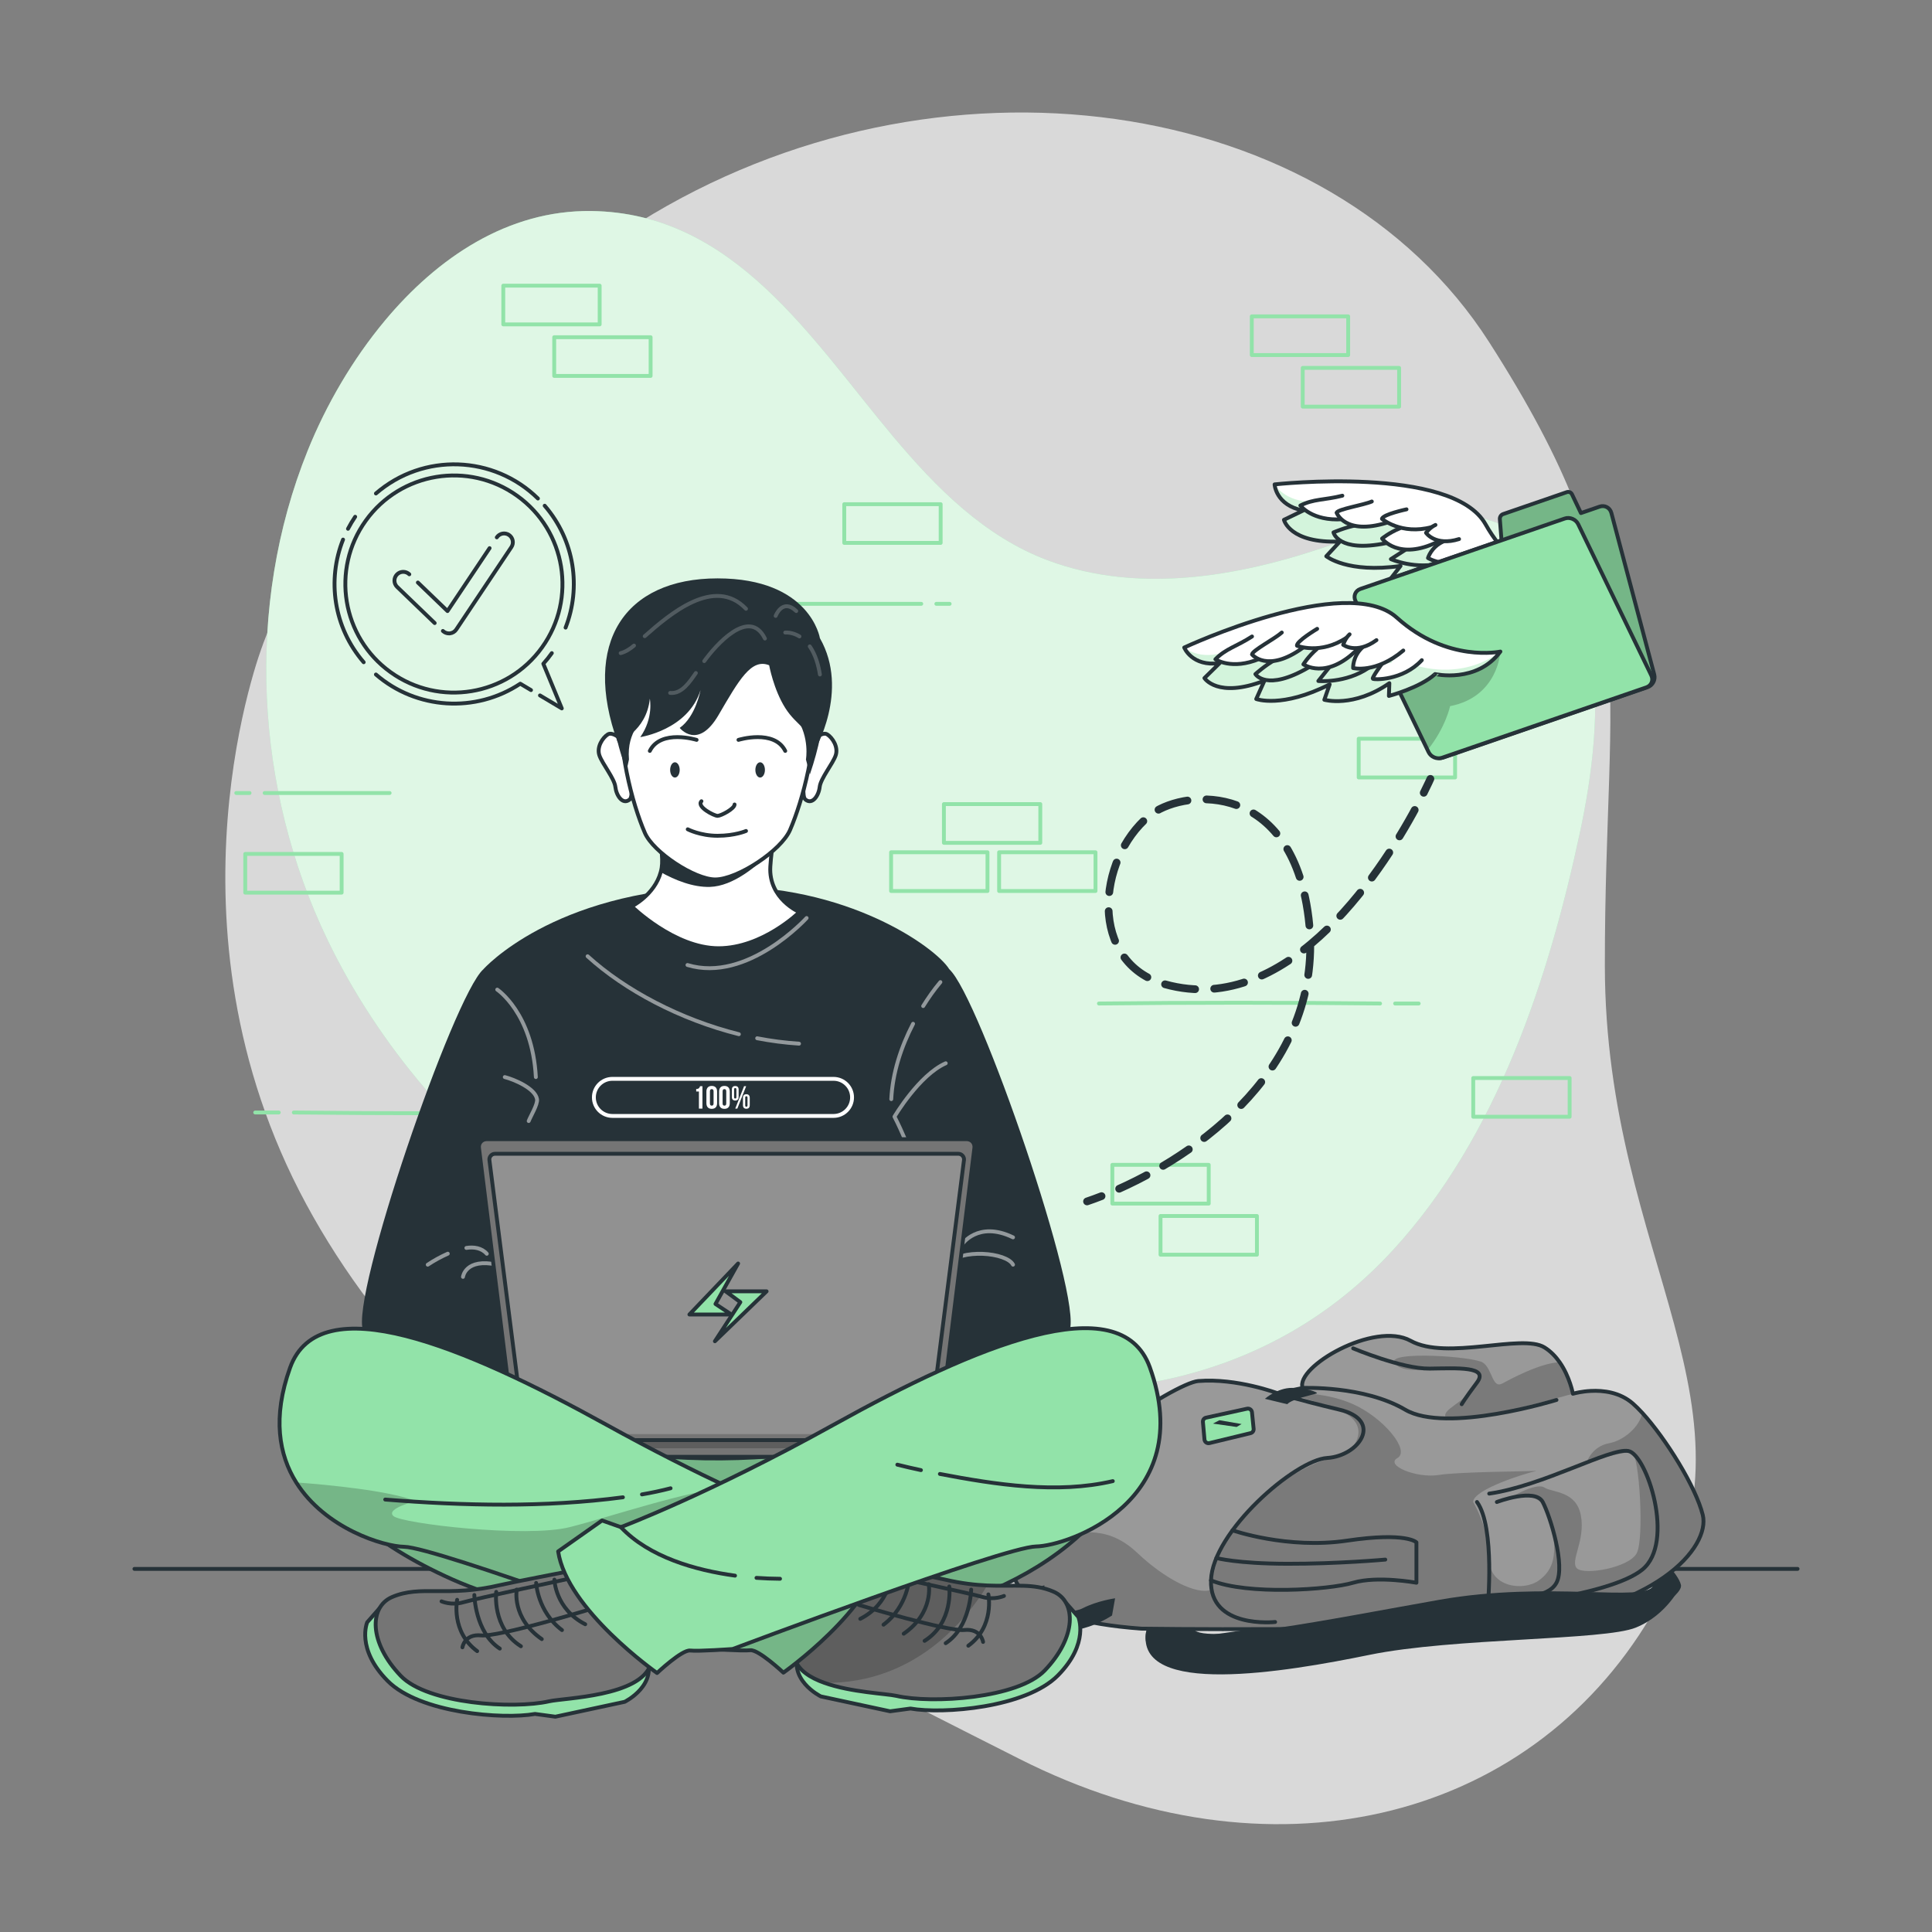 <?xml version="1.0" encoding="utf-8"?>
<!-- Generator: Adobe Illustrator 27.5.0, SVG Export Plug-In . SVG Version: 6.00 Build 0)  -->
<svg version="1.1" xmlns="http://www.w3.org/2000/svg" xmlns:xlink="http://www.w3.org/1999/xlink" x="0px" y="0px"
	 viewBox="0 0 500 500" style="enable-background:new 0 0 500 500;" xml:space="preserve">
<rect x="0" y="0" width="500" height="500" fill="#808080" stroke="none"/>
<g id="Background_Simple">
	<g>
		<path style="opacity:0.7;fill:#FFFFFF;" d="M67.931,167.086c0,0-27.877,71.988,11.297,144.503
			c39.174,72.516,119.879,110.802,184.469,143.548c64.59,32.746,131.661,16.799,163.534-36.838
			c31.873-53.637-11.845-91.928-11.897-168.418c-0.051-76.49,11.447-96.742-29.963-161.364
			c-41.41-64.623-143.059-78.925-219.9-30.996C88.631,105.45,67.931,167.086,67.931,167.086z"/>
	</g>
	<g>
		<path style="fill:#92E3A9;" d="M99.704,82.866c13.449-16.078,31.635-28.522,53.312-28.255
			c36.99,0.455,56.985,33.202,78.223,58.468c11.012,13.102,23.487,25.742,39.828,31.895c24.517,9.232,51.814,3.841,75.697-4.728
			c10.698-3.838,23.372-9.236,35.42-6.48c36.631,8.38,32.814,53.086,26.763,81.389c-8.17,38.215-21.446,78.904-48.359,108.268
			c-64.425,70.292-180.379,27.202-238.494-28.888c-4.272-4.123-8.365-8.431-12.213-12.953c-9.953-11.697-18.496-24.6-25.161-38.445
			c-18.747-38.945-21.325-86.292-5.082-126.541C84.358,104.898,91.192,93.042,99.704,82.866z"/>
		<path style="opacity:0.7;fill:#FFFFFF;" d="M99.704,82.866c13.449-16.078,31.635-28.522,53.312-28.255
			c36.99,0.455,56.985,33.202,78.223,58.468c11.012,13.102,23.487,25.742,39.828,31.895c24.517,9.232,51.814,3.841,75.697-4.728
			c10.698-3.838,23.372-9.236,35.42-6.48c36.631,8.38,32.814,53.086,26.763,81.389c-8.17,38.215-21.446,78.904-48.359,108.268
			c-64.425,70.292-180.379,27.202-238.494-28.888c-4.272-4.123-8.365-8.431-12.213-12.953c-9.953-11.697-18.496-24.6-25.161-38.445
			c-18.747-38.945-21.325-86.292-5.082-126.541C84.358,104.898,91.192,93.042,99.704,82.866z"/>
	</g>
</g>
<g id="Bricks">
	<g>
		
			<rect x="300.343" y="314.694" transform="matrix(-1 -1.224647e-16 1.224647e-16 -1 625.633 639.411)" style="fill:none;stroke:#92E3A9;stroke-linecap:round;stroke-linejoin:round;stroke-miterlimit:10;" width="24.947" height="10.022"/>
		
			<rect x="287.869" y="301.466" transform="matrix(-1 -1.224647e-16 1.224647e-16 -1 600.686 612.953)" style="fill:none;stroke:#92E3A9;stroke-linecap:round;stroke-linejoin:round;stroke-miterlimit:10;" width="24.947" height="10.022"/>
		
			<rect x="230.614" y="220.568" transform="matrix(-1 -1.224647e-16 1.224647e-16 -1 486.175 451.157)" style="fill:none;stroke:#92E3A9;stroke-linecap:round;stroke-linejoin:round;stroke-miterlimit:10;" width="24.947" height="10.022"/>
		
			<rect x="244.283" y="208.099" transform="matrix(-1 -1.224647e-16 1.224647e-16 -1 513.512 426.22)" style="fill:none;stroke:#92E3A9;stroke-linecap:round;stroke-linejoin:round;stroke-miterlimit:10;" width="24.947" height="10.022"/>
		
			<rect x="337.141" y="95.212" transform="matrix(-1 -1.224647e-16 1.224647e-16 -1 699.229 200.445)" style="fill:none;stroke:#92E3A9;stroke-linecap:round;stroke-linejoin:round;stroke-miterlimit:10;" width="24.947" height="10.022"/>
		
			<rect x="323.959" y="81.871" transform="matrix(-1 -1.224647e-16 1.224647e-16 -1 672.865 173.763)" style="fill:none;stroke:#92E3A9;stroke-linecap:round;stroke-linejoin:round;stroke-miterlimit:10;" width="24.947" height="10.022"/>
		
			<rect x="143.429" y="87.269" transform="matrix(-1 -1.224647e-16 1.224647e-16 -1 311.806 184.56)" style="fill:none;stroke:#92E3A9;stroke-linecap:round;stroke-linejoin:round;stroke-miterlimit:10;" width="24.947" height="10.022"/>
		
			<rect x="130.248" y="73.928" transform="matrix(-1 -1.224647e-16 1.224647e-16 -1 285.442 157.879)" style="fill:none;stroke:#92E3A9;stroke-linecap:round;stroke-linejoin:round;stroke-miterlimit:10;" width="24.947" height="10.022"/>
		
			<rect x="218.494" y="130.483" transform="matrix(-1 -1.224647e-16 1.224647e-16 -1 461.936 270.988)" style="fill:none;stroke:#92E3A9;stroke-linecap:round;stroke-linejoin:round;stroke-miterlimit:10;" width="24.947" height="10.022"/>
		
			<rect x="351.631" y="191.186" transform="matrix(-1 -1.224647e-16 1.224647e-16 -1 728.208 392.394)" style="fill:none;stroke:#92E3A9;stroke-linecap:round;stroke-linejoin:round;stroke-miterlimit:10;" width="24.947" height="10.022"/>
		
			<rect x="381.273" y="278.992" transform="matrix(-1 -1.224647e-16 1.224647e-16 -1 787.493 568.005)" style="fill:none;stroke:#92E3A9;stroke-linecap:round;stroke-linejoin:round;stroke-miterlimit:10;" width="24.947" height="10.022"/>
		
			<rect x="258.569" y="220.568" transform="matrix(-1 -1.224647e-16 1.224647e-16 -1 542.085 451.157)" style="fill:none;stroke:#92E3A9;stroke-linecap:round;stroke-linejoin:round;stroke-miterlimit:10;" width="24.947" height="10.022"/>
		<path style="fill:none;stroke:#92E3A9;stroke-linecap:round;stroke-linejoin:round;stroke-miterlimit:10;" d="M357.162,259.709
			c-24.255-0.266-49.255-0.266-72.76,0"/>
		<path style="fill:none;stroke:#92E3A9;stroke-linecap:round;stroke-linejoin:round;stroke-miterlimit:10;" d="M367.153,259.709
			c-2.032,0-4.065,0-6.097,0"/>
		<path style="fill:none;stroke:#92E3A9;stroke-linecap:round;stroke-linejoin:round;stroke-miterlimit:10;" d="M76.04,287.911
			c24.255,0.266,49.255,0.266,72.76,0"/>
		<path style="fill:none;stroke:#92E3A9;stroke-linecap:round;stroke-linejoin:round;stroke-miterlimit:10;" d="M66.049,287.911
			c2.032,0,4.065,0,6.097,0"/>
		<path style="fill:none;stroke:#92E3A9;stroke-linecap:round;stroke-linejoin:round;stroke-miterlimit:10;" d="M242.324,156.27
			c1.147,0,2.294,0,3.441,0"/>
		<path style="fill:none;stroke:#92E3A9;stroke-linecap:round;stroke-linejoin:round;stroke-miterlimit:10;" d="M206.073,156.27
			c10.782,0,21.563,0,32.345,0"/>
		
			<rect x="63.466" y="220.992" style="fill:none;stroke:#92E3A9;stroke-linecap:round;stroke-linejoin:round;stroke-miterlimit:10;" width="24.947" height="10.022"/>
		<path style="fill:none;stroke:#92E3A9;stroke-linecap:round;stroke-linejoin:round;stroke-miterlimit:10;" d="M64.583,205.228
			c-1.147,0-2.294,0-3.44,0"/>
		<path style="fill:none;stroke:#92E3A9;stroke-linecap:round;stroke-linejoin:round;stroke-miterlimit:10;" d="M100.835,205.228
			c-10.782,0-21.563,0-32.345,0"/>
	</g>
</g>
<g id="Floor">
	
		<line style="fill:none;stroke:#263238;stroke-linecap:round;stroke-linejoin:round;stroke-miterlimit:10;" x1="34.791" y1="406.029" x2="465.209" y2="406.029"/>
</g>
<g id="Bag">
	<g>
		<path style="fill:#263238;" d="M299.28,416.186c0,0-6.443,9.119,0.225,12.172c6.668,3.053,65.734-3.971,93.371-4.262
			c27.637-0.291,42.745-10.694,42.158-13.86c-0.586-3.166-7.338-9.176-7.338-9.176l-4.689,5.495c0,0,5.036,1.495,4.861,3.814
			c-0.175,2.319-18.451,9.869-41.483,6.689c-23.032-3.18-72.105,6.683-75.974,6.243c-3.869-0.44-0.169-9.141-0.169-9.141
			L299.28,416.186z"/>
		<g>
			<defs>
				<path id="XMLID_616_" d="M392.004,419.822c-36.31,2.52-96.64,1.67-96.64,1.67c-31.14-2.27-37.04-12.54-32.14-24.23
					c7.57-18.01,40.82-39.35,46.88-39.85c9.99-0.81,20.52,3.16,20.52,3.16l6.5-1.37c-2-5.39,18.55-17.39,27.94-12.21
					c9.38,5.19,28.8-1.93,34.65,1.72c1.62,1.01,2.91,2.38,3.92,3.83c2.65,3.79,3.43,8.16,3.43,8.16s0.01,0,0.03-0.01
					c0.02,0,0.05-0.01,0.08-0.02c0.01,0.01,0.01,0,0.02,0c0.47-0.14,2.21-0.58,4.5-0.7c3.22-0.17,7.51,0.32,10.87,3.25
					c0.77,0.67,1.59,1.49,2.45,2.42c6.06,6.62,13.86,19.13,15.66,26.43C442.724,400.402,428.304,417.292,392.004,419.822z"/>
			</defs>
			<use xlink:href="#XMLID_616_"  style="overflow:visible;fill:#999999;"/>
			<clipPath id="XMLID_00000066497358073438213210000005340082009431662504_">
				<use xlink:href="#XMLID_616_"  style="overflow:visible;"/>
			</clipPath>
			<g style="clip-path:url(#XMLID_00000066497358073438213210000005340082009431662504_);">
				<path style="opacity:0.2;" d="M360.874,352.662c-1.77-3.11,20.58-1.64,22.95,0c2.38,1.64,2.38,6.78,4.95,5.39
					c2.05-1.1,9.86-5.33,14.86-5.51c2.65,3.79,3.43,8.16,3.43,8.16s-30.75,8.69-32.73,6.38c-1.98-2.3,5.54-4.23,7.91-9.3
					c2.37-5.07-7.12-3.68-9.09-3.64C371.174,354.172,362.644,355.762,360.874,352.662z"/>
				<path style="opacity:0.2;" d="M392.004,419.822c-36.31,2.52-96.64,1.67-96.64,1.67c-31.14-2.27-37.04-12.54-32.14-24.23
					c1.2,0.94,3.26,1.36,6.64,0.71c11.11-2.14,17.43-2.73,24.56,3.99c7.12,6.73,15.24,10.82,18.98,9.5c0,0,0.52-14.86,15-25.53
					c14.48-10.67,17.89-7.64,20.78-10.47c2.9-2.83,4.6-7.96-3.7-10.92c-8.29-2.95-12.34-3.97-12.34-3.97s9.14-0.71,17.06,2.84
					c7.91,3.54,14.83,12.01,11.47,13.91c-3.36,1.9,4.94,5.31,10.68,4.4c5.08-0.82,21.94-0.91,25.32-1.05
					c-3.03,0.64-16.42,4.83-16.42,8.05c0,0,4.14,6.8,4.11,14.49c-0.03,7.68,8.97,8.67,12.91,5.79c3.95-2.88,4.73-6.83,3.25-14.35
					c-1.48-7.52-5.62-8.08-10.97-6.91c0,0,6.92-4.17,9.1-2.79c2.17,1.39,8.3,0.8,9.49,7.32c1.19,6.53-2.97,11.87-0.99,13.65
					c1.98,1.78,13.45-0.2,15.43-3.96c1.98-3.75,0.67-25.57-1.24-26.03c-1.88-0.45-11.46,2.47-11.73,2.55
					c0.08-0.25,1.44-4.2,5.85-4.98c3.52-0.62,7.86-4.08,8.55-7.86c6.06,6.62,13.86,19.13,15.66,26.43
					C442.724,400.402,428.304,417.292,392.004,419.822z"/>
			</g>
			
				<use xlink:href="#XMLID_616_"  style="overflow:visible;fill:none;stroke:#263238;stroke-linecap:round;stroke-linejoin:round;stroke-miterlimit:10;"/>
		</g>
		<path style="fill:none;stroke:#263238;stroke-linecap:round;stroke-linejoin:round;stroke-miterlimit:10;" d="M330.622,360.571
			c0,0,4.545,1.516,16.018,4.247c11.473,2.731,5.143,11.983-3.165,12.5s-29.667,19.068-30.066,31.684
			c-0.399,12.617,16.59,10.767,16.59,10.767"/>
		<path style="fill:none;stroke:#263238;stroke-linecap:round;stroke-linejoin:round;stroke-miterlimit:10;" d="M337.128,359.201
			c0,0,15.841-0.674,26.523,5.618c10.681,6.292,39.165-2.511,39.165-2.511"/>
		<path style="fill:none;stroke:#263238;stroke-linecap:round;stroke-linejoin:round;stroke-miterlimit:10;" d="M382.244,388.718
			c4.747,6.524,2.769,27.384,2.769,27.384s31.37-2.865,40.015-9.884c8.645-7.02,1.128-29.859-3.619-30.703
			c-4.747-0.844-22.154,9.061-36,11.031"/>
		<path style="fill:none;stroke:#263238;stroke-linecap:round;stroke-linejoin:round;stroke-miterlimit:10;" d="M387.387,388.718
			c0,0,9.89-3.755,11.868,0c1.978,3.755,5.902,16.484,3.56,20.892s-11.077,3.589-11.077,3.589"/>
		<path style="fill:none;stroke:#263238;stroke-linecap:round;stroke-linejoin:round;stroke-miterlimit:10;" d="M350.2,348.956
			c0,0,12.642,5.331,19.772,5.237c7.129-0.094,15.437-0.635,12.272,3.591c-3.165,4.227-3.956,5.623-3.956,5.623"/>
		<path style="fill:none;stroke:#263238;stroke-linecap:round;stroke-linejoin:round;stroke-miterlimit:10;" d="M318.975,396.047
			c0,0,14.214,4.959,29.643,2.67c15.429-2.289,17.951,0.448,17.951,0.448v10.444c0,0-10.039-1.851-16.368,0
			c-6.33,1.851-27.297,3.263-36.791-0.608"/>
		<path style="fill:none;stroke:#263238;stroke-linecap:round;stroke-linejoin:round;stroke-miterlimit:10;" d="M314.806,403.207
			c0,0,5.23,1.464,18.334,1.497c13.104,0.033,25.368-1.081,25.368-1.081"/>
		<path style="fill:#92E3A9;stroke:#263238;stroke-linecap:round;stroke-linejoin:round;stroke-miterlimit:10;" d="M311.719,372.549
			l-0.405-4.548c-0.046-0.523,0.303-1,0.817-1.112l10.616-2.321c0.61-0.133,1.199,0.295,1.262,0.916l0.43,4.295
			c0.052,0.518-0.287,0.996-0.793,1.118l-10.641,2.574C312.384,373.621,311.776,373.184,311.719,372.549z"/>
		<polygon style="fill:#263238;" points="315.585,367.552 321.321,368.539 320.035,369.295 313.903,368.424 		"/>
		<path style="fill:#263238;" d="M327.354,362.011c0,0,3.165-2.832,7.022-2.831c3.857,0.001,6.824,1.187,6.429,1.416
			c-0.396,0.229-6.527,1.44-7.664,2.812L327.354,362.011z"/>
		<path style="fill:#263238;" d="M270.288,410.262c0,0-12.461,4.068-5.736,8.815c6.725,4.747,15.824,3.758,23.242-0.989l0.791-4.451
			c0,0-4.549,0.619-8.407,2.584c-3.857,1.965-12.857-0.013-12.264-1.101c0.593-1.088,2.176-1.088,2.176-1.088L270.288,410.262z"/>
		<path style="fill:#263238;" d="M308.678,421.192c0.926,4.968,35.687-2.2,63.91-7.182c28.224-4.982,53.206,0.794,55.281-3.642
			c2.075-4.436,7.166-0.132,7.166-0.132s-3.386,7.591-11.667,10.977c-8.282,3.386-47.169,2.595-68.98,7.068
			c-21.811,4.473-60.555,10.983-57.768-5.989L308.678,421.192z"/>
	</g>
</g>
<g id="Character">
	<g>
		<g>
			<defs>
				<path id="XMLID_609_" d="M74.972,363.982c0,0-0.569,25.769,42.093,44.77c42.662,19.002,158.663,28.268,179.793-38.697
					l-65.708-18.87h-88.142l-19.406,8.793L74.972,363.982z"/>
			</defs>
			<use xlink:href="#XMLID_609_"  style="overflow:visible;fill:#92E3A9;"/>
			<clipPath id="XMLID_00000107560201208189287600000012998226626226212487_">
				<use xlink:href="#XMLID_609_"  style="overflow:visible;"/>
			</clipPath>
			<path style="opacity:0.2;clip-path:url(#XMLID_00000107560201208189287600000012998226626226212487_);" d="M74.972,363.982
				c0,0-0.569,25.769,42.093,44.77c42.662,19.002,158.663,28.268,179.793-38.697l-65.708-18.87h-88.142l-19.406,8.793
				L74.972,363.982z"/>
			
				<use xlink:href="#XMLID_609_"  style="overflow:visible;fill:none;stroke:#263238;stroke-linecap:round;stroke-linejoin:round;stroke-miterlimit:10;"/>
		</g>
		<path style="fill:#263238;" d="M125.089,250.849c-7.739,6.91-34.58,85.041-31.11,93.518s48.966,16.307,48.966,16.307
			s-4.496-88.173-4.727-89.647C137.988,269.553,125.089,250.849,125.089,250.849z"/>
		<path style="fill:#263238;" d="M245.677,250.849c7.739,6.91,34.58,85.041,31.11,93.518s-48.966,16.307-48.966,16.307
			s4.496-88.173,4.727-89.647C232.778,269.553,245.677,250.849,245.677,250.849z"/>
		<path style="fill:#263238;" d="M125.089,250.849c0,0,17.856-20.178,60.1-21.376c33.94-0.962,57.171,15.847,60.488,21.376
			c3.317,5.528-15.095,79.237-15.095,79.237l10.304,39.68c0,0-55.281,18.427-104.666,0l6.634-41.891
			C142.853,327.875,125.457,261.168,125.089,250.849z"/>
		<g style="opacity:0.5;">
			<path style="fill:none;stroke:#FFFFFF;stroke-linecap:round;stroke-linejoin:round;stroke-miterlimit:10;" d="M208.751,237.582
				c0,0-15.299,16.861-30.832,12.162"/>
			<path style="fill:none;stroke:#FFFFFF;stroke-linecap:round;stroke-linejoin:round;stroke-miterlimit:10;" d="M195.956,268.701
				c3.568,0.69,7.201,1.163,10.835,1.4"/>
			<path style="fill:none;stroke:#FFFFFF;stroke-linecap:round;stroke-linejoin:round;stroke-miterlimit:10;" d="M152.071,247.479
				c9.705,8.827,24.025,16.393,39.151,20.174"/>
			<path style="fill:none;stroke:#FFFFFF;stroke-linecap:round;stroke-linejoin:round;stroke-miterlimit:10;" d="M236.302,264.953
				c-3.121,6.041-5.301,12.679-5.643,19.503"/>
			<path style="fill:none;stroke:#FFFFFF;stroke-linecap:round;stroke-linejoin:round;stroke-miterlimit:10;" d="M243.373,254.166
				c-1.644,1.947-3.11,4.049-4.46,6.207"/>
			<path style="fill:none;stroke:#FFFFFF;stroke-linecap:round;stroke-linejoin:round;stroke-miterlimit:10;" d="M244.755,275.173
				c-6.91,3.04-13.268,13.82-13.268,13.82s4.423,8.292,6.634,17.69"/>
			<path style="fill:none;stroke:#FFFFFF;stroke-linecap:round;stroke-linejoin:round;stroke-miterlimit:10;" d="M234.252,332.666
				c0,0,6.467-1.047,10.503-5.368c4.037-4.32,15.755-3.156,17.414,0"/>
			<path style="fill:none;stroke:#FFFFFF;stroke-linecap:round;stroke-linejoin:round;stroke-miterlimit:10;" d="M248.9,322.127
				c0,0,4.147-6.322,13.269-1.9"/>
			<path style="fill:none;stroke:#FFFFFF;stroke-linecap:round;stroke-linejoin:round;stroke-miterlimit:10;" d="M128.684,256.109
				c0,0,9.109,6.071,9.996,22.638"/>
			<path style="fill:none;stroke:#FFFFFF;stroke-linecap:round;stroke-linejoin:round;stroke-miterlimit:10;" d="M134.884,295.391
				c-2.47,6.827-5.151,13.81-6.497,20.967"/>
			<path style="fill:none;stroke:#FFFFFF;stroke-linecap:round;stroke-linejoin:round;stroke-miterlimit:10;" d="M130.635,278.748
				c2.417,0.615,7.884,2.907,8.35,5.72c0.217,1.312-1.709,4.452-2.16,5.656"/>
			<path style="fill:none;stroke:#FFFFFF;stroke-linecap:round;stroke-linejoin:round;stroke-miterlimit:10;" d="M120.697,322.964
				c1.899-0.313,3.974-0.005,5.286,1.513"/>
			<path style="fill:none;stroke:#FFFFFF;stroke-linecap:round;stroke-linejoin:round;stroke-miterlimit:10;" d="M110.698,327.298
				c1.645-1.091,3.383-2.047,5.188-2.847"/>
			<path style="fill:none;stroke:#FFFFFF;stroke-linecap:round;stroke-linejoin:round;stroke-miterlimit:10;" d="M119.819,330.455
				c0,0,0.591-4.931,8.864-3.156s27.892,7.859,27.892,7.859"/>
		</g>
		<path style="fill:#FFFFFF;stroke:#263238;stroke-linecap:round;stroke-linejoin:round;stroke-miterlimit:10;" d="M206.9,236.05
			c0,0-9.5,9.35-20.95,9.35s-22.48-10.83-22.48-10.83s5.93-2.95,7.52-8.86c0.1-0.35,0.18-0.72,0.24-1.09
			c0.43-2.59-0.26-6.96-1.26-11.35c-1.57-6.85-3.9-13.71-3.9-13.71h37.15c0,0-1.76,8.57-2.92,16.47c-0.21,1.45-0.41,2.87-0.56,4.22
			c-0.17,1.45-0.31,2.8-0.38,4C198.85,232.62,206.9,236.05,206.9,236.05z"/>
		<g>
			<g>
				<defs>
					<path id="XMLID_608_" d="M241.869,369.841v4.29c0,0.238-0.028,0.461-0.084,0.685c-0.307,1.258-1.453,2.208-2.823,2.208H137.177
						c-1.369,0-2.515-0.95-2.823-2.208c-0.056-0.224-0.084-0.447-0.084-0.685v-4.29H241.869z"/>
				</defs>
				<use xlink:href="#XMLID_608_"  style="overflow:visible;fill:#757575;"/>
				<clipPath id="XMLID_00000034083411123945635150000013112667871243019912_">
					<use xlink:href="#XMLID_608_"  style="overflow:visible;"/>
				</clipPath>
				<path style="opacity:0.2;clip-path:url(#XMLID_00000034083411123945635150000013112667871243019912_);" d="M241.869,369.841
					v4.29c0,0.238-0.028,0.461-0.084,0.685H134.354c-0.056-0.224-0.084-0.447-0.084-0.685v-4.29H241.869z"/>
				
					<use xlink:href="#XMLID_608_"  style="overflow:visible;fill:none;stroke:#263238;stroke-linecap:round;stroke-linejoin:round;stroke-miterlimit:10;"/>
			</g>
			<path style="fill:#757575;stroke:#263238;stroke-linecap:round;stroke-linejoin:round;stroke-miterlimit:10;" d="
				M240.862,372.699H135.274c-1.069,0-2.026-0.738-2.139-1.651l-9.171-73.961c-0.155-1.249,0.738-2.266,1.995-2.266h124.218
				c1.257,0,2.15,1.017,1.995,2.266l-9.171,73.961C242.888,371.961,241.93,372.699,240.862,372.699z"/>
			<path style="opacity:0.2;fill:#FFFFFF;" d="M135.696,371.143l-9.039-70.931c-0.106-0.83,0.592-1.614,1.434-1.614h119.953
				c0.842,0,1.54,0.784,1.434,1.614l-9.039,70.931"/>
			<path style="fill:none;stroke:#263238;stroke-linecap:round;stroke-linejoin:round;stroke-miterlimit:10;" d="M135.696,371.143
				l-9.039-70.931c-0.106-0.83,0.592-1.614,1.434-1.614h119.953c0.842,0,1.54,0.784,1.434,1.614l-9.039,70.931"/>
			<g>
				<polygon style="fill:#92E3A9;stroke:#263238;stroke-linecap:round;stroke-linejoin:round;stroke-miterlimit:10;" points="
					189.269,340.19 178.418,340.19 191.021,326.994 185.168,337.466 				"/>
				<polygon style="fill:#92E3A9;stroke:#263238;stroke-linecap:round;stroke-linejoin:round;stroke-miterlimit:10;" points="
					185.017,347.114 198.395,334.196 187.801,334.196 191.6,337.001 				"/>
			</g>
		</g>
		<g>
			<g>
				<path style="fill:#92E3A9;stroke:#263238;stroke-linecap:round;stroke-linejoin:round;stroke-miterlimit:10;" d="
					M275.864,414.814l3.195,3.636c0,0,2.981,6.821-5.288,15.171c-8.269,8.35-29.778,10.035-38.142,8.548l-5.271,0.711l-17.927-3.849
					c0,0-9.078-4.443-5.372-12.234C210.766,419.008,275.864,414.814,275.864,414.814z"/>
				<g>
					<defs>
						<path id="XMLID_611_" d="M270.362,432.333c-6.931,7.224-29.136,8.664-38.4,6.554c-2.529-0.573-11.738-0.908-18.599-3.368
							c-3.703-1.314-6.722-3.242-7.644-6.163c-2.655-8.328,20.779-24.175,20.779-24.175s14.952,2.879,18.054,3.619
							c4.262,0.992,7.825,1.383,10.956,1.523c7.113,0.307,11.92-0.643,17.132,1.593
							C278.579,414.474,278.663,423.669,270.362,432.333z"/>
					</defs>
					<use xlink:href="#XMLID_611_"  style="overflow:visible;fill:#757575;"/>
					<clipPath id="XMLID_00000099620581391857382540000005071800230664628902_">
						<use xlink:href="#XMLID_611_"  style="overflow:visible;"/>
					</clipPath>
					<path style="opacity:0.2;clip-path:url(#XMLID_00000099620581391857382540000005071800230664628902_);" d="M255.508,410.324
						c-5.338,8.72-18.669,25.461-42.145,25.195c-3.703-1.314-6.722-3.242-7.644-6.163c-2.655-8.328,20.779-24.175,20.779-24.175
						s14.952,2.879,18.054,3.619C248.814,409.793,252.378,410.184,255.508,410.324z"/>
					
						<use xlink:href="#XMLID_611_"  style="overflow:visible;fill:none;stroke:#263238;stroke-linecap:round;stroke-linejoin:round;stroke-miterlimit:10;"/>
				</g>
				<path style="fill:none;stroke:#263238;stroke-linecap:round;stroke-linejoin:round;stroke-miterlimit:10;" d="M222.25,415.35
					c0,0,23.008,6.941,27.322,6.494c4.314-0.447,4.848,3.086,4.848,3.086"/>
				<path style="fill:none;stroke:#263238;stroke-linecap:round;stroke-linejoin:round;stroke-miterlimit:10;" d="M225.938,406.977
					c0,0,25.243,5.405,28.295,6.301c3.052,0.896,5.59-0.248,5.59-0.248"/>
				<path style="fill:none;stroke:#263238;stroke-linecap:round;stroke-linejoin:round;stroke-miterlimit:10;" d="M230.615,407.401
					c0,0-0.167,7.56-7.977,11.553"/>
				<path style="fill:none;stroke:#263238;stroke-linecap:round;stroke-linejoin:round;stroke-miterlimit:10;" d="M235.342,408.263
					c0,0-0.357,7.45-6.687,12.205"/>
				<path style="fill:none;stroke:#263238;stroke-linecap:round;stroke-linejoin:round;stroke-miterlimit:10;" d="M240.367,409.988
					c0,0,1.362,7.382-6.487,12.813"/>
				<path style="fill:none;stroke:#263238;stroke-linecap:round;stroke-linejoin:round;stroke-miterlimit:10;" d="M245.67,410.578
					c0,0,1.189,9.304-6.387,14.072"/>
				<path style="fill:none;stroke:#263238;stroke-linecap:round;stroke-linejoin:round;stroke-miterlimit:10;" d="M251.338,411.389
					c0,0-0.196,9.711-6.592,13.869"/>
				<path style="fill:none;stroke:#263238;stroke-linecap:round;stroke-linejoin:round;stroke-miterlimit:10;" d="M255.788,412.632
					c0,0,1.678,8.246-5.186,13.279"/>
			</g>
			<g>
				<g>
					<defs>
						<path id="XMLID_610_" d="M228.273,401.353c-2.236,15.106-25.53,31.525-25.53,31.525s-6.456-6.051-8.58-5.799
							c-2.138,0.251-11.011-0.377-11.011-0.377s-70.191-26.257-78.575-26.397c-5.254-0.084-20.416-4.695-27.92-16.657
							c-4.458-7.099-6.204-16.797-1.593-29.667c7.602-21.226,45.066-5.59,81.803,14.701c12.199,6.749,23.029,12.157,31.777,16.28
							c14.547,6.847,23.392,10.145,23.392,10.145l4.863-1.733L228.273,401.353z"/>
					</defs>
					<use xlink:href="#XMLID_610_"  style="overflow:visible;fill:#92E3A9;"/>
					<clipPath id="XMLID_00000177480424705728387170000006856733588239102359_">
						<use xlink:href="#XMLID_610_"  style="overflow:visible;"/>
					</clipPath>
					<path style="opacity:0.2;clip-path:url(#XMLID_00000177480424705728387170000006856733588239102359_);" d="M228.273,401.353
						c-2.236,15.106-25.53,31.525-25.53,31.525s-6.456-6.051-8.58-5.799c-2.138,0.251-11.011-0.377-11.011-0.377
						s-70.191-26.257-78.575-26.397c-5.254-0.084-20.416-4.695-27.92-16.657c8.817,0.657,23.826,2.124,30.98,4.807
						c0,0-8.007,1.984-5.799,3.913c2.208,1.942,34.32,5.701,45.625,2.851c10.215-2.571,30.617-9.516,41.181-10.257
						c14.547,6.847,23.392,10.145,23.392,10.145l4.863-1.733L228.273,401.353z"/>
					
						<use xlink:href="#XMLID_610_"  style="overflow:visible;fill:none;stroke:#263238;stroke-linecap:round;stroke-linejoin:round;stroke-miterlimit:10;"/>
				</g>
				<path style="fill:none;stroke:#263238;stroke-linecap:round;stroke-linejoin:round;stroke-miterlimit:10;" d="M166.142,386.751
					c2.488-0.429,4.961-0.944,7.403-1.585"/>
				<path style="fill:none;stroke:#263238;stroke-linecap:round;stroke-linejoin:round;stroke-miterlimit:10;" d="M99.695,388.083
					c20.334,1.626,41.265,2.091,61.514-0.584"/>
			</g>
			<g>
				<path style="fill:#92E3A9;stroke:#263238;stroke-linecap:round;stroke-linejoin:round;stroke-miterlimit:10;" d="M98.23,416.212
					l-3.195,3.636c0,0-2.981,6.821,5.288,15.171c8.269,8.35,29.778,10.035,38.142,8.548l5.271,0.711l17.927-3.849
					c0,0,9.078-4.443,5.372-12.234C163.328,420.406,98.23,416.212,98.23,416.212z"/>
				<path style="fill:#757575;stroke:#263238;stroke-linecap:round;stroke-linejoin:round;stroke-miterlimit:10;" d="
					M147.597,406.582c0,0-14.948,2.877-18.052,3.61c-13.896,3.283-20.591-0.095-28.086,3.126c-5.939,2.552-6.027,11.755,2.271,20.41
					c6.93,7.228,29.136,8.669,38.403,6.562c3.888-0.884,23.602-1.224,26.247-9.542C171.024,422.429,147.597,406.582,147.597,406.582
					z"/>
				<path style="fill:none;stroke:#263238;stroke-linecap:round;stroke-linejoin:round;stroke-miterlimit:10;" d="M151.844,416.747
					c0,0-23.007,6.941-27.322,6.494c-4.314-0.447-4.848,3.086-4.848,3.086"/>
				<path style="fill:none;stroke:#263238;stroke-linecap:round;stroke-linejoin:round;stroke-miterlimit:10;" d="M148.156,408.374
					c0,0-25.243,5.405-28.295,6.301c-3.052,0.896-5.59-0.248-5.59-0.248"/>
				<path style="fill:none;stroke:#263238;stroke-linecap:round;stroke-linejoin:round;stroke-miterlimit:10;" d="M143.479,408.799
					c0,0,0.167,7.56,7.977,11.553"/>
				<path style="fill:none;stroke:#263238;stroke-linecap:round;stroke-linejoin:round;stroke-miterlimit:10;" d="M138.752,409.661
					c0,0,0.357,7.45,6.687,12.205"/>
				<path style="fill:none;stroke:#263238;stroke-linecap:round;stroke-linejoin:round;stroke-miterlimit:10;" d="M133.726,411.386
					c0,0-1.362,7.382,6.487,12.813"/>
				<path style="fill:none;stroke:#263238;stroke-linecap:round;stroke-linejoin:round;stroke-miterlimit:10;" d="M128.424,411.976
					c0,0-1.189,9.303,6.387,14.072"/>
				<path style="fill:none;stroke:#263238;stroke-linecap:round;stroke-linejoin:round;stroke-miterlimit:10;" d="M122.756,412.787
					c0,0,0.196,9.711,6.592,13.869"/>
				<path style="fill:none;stroke:#263238;stroke-linecap:round;stroke-linejoin:round;stroke-miterlimit:10;" d="M118.305,414.029
					c0,0-1.678,8.246,5.186,13.279"/>
			</g>
			<g>
				<path style="fill:#92E3A9;stroke:#263238;stroke-linecap:round;stroke-linejoin:round;stroke-miterlimit:10;" d="
					M297.568,353.836c-7.648-21.216-45.079-5.509-81.77,14.857c-32.441,18.008-55.125,26.526-55.125,26.526l-4.859-1.721
					l-11.364,8.008c2.258,15.101,25.597,31.47,25.597,31.47s6.435-6.065,8.568-5.818c2.134,0.247,10.998-0.398,10.998-0.398
					s70.152-26.394,78.529-26.539C276.521,400.077,310.023,388.387,297.568,353.836z"/>
				<path style="fill:none;stroke:#263238;stroke-linecap:round;stroke-linejoin:round;stroke-miterlimit:10;" d="M195.775,408.349
					c2.029,0.145,4.063,0.221,6.097,0.235"/>
				<path style="fill:none;stroke:#263238;stroke-linecap:round;stroke-linejoin:round;stroke-miterlimit:10;" d="M160.674,395.22
					c7.328,7.785,19.366,11.159,29.549,12.556"/>
				<path style="fill:none;stroke:#263238;stroke-linecap:round;stroke-linejoin:round;stroke-miterlimit:10;" d="M243.242,381.458
					c14.346,2.736,30.311,5.232,44.747,1.858"/>
				<path style="fill:none;stroke:#263238;stroke-linecap:round;stroke-linejoin:round;stroke-miterlimit:10;" d="M232.229,379.056
					c2.026,0.513,4.064,0.974,6.107,1.411"/>
			</g>
		</g>
		<path style="fill:#263238;" d="M200.3,216.03c-0.21,1.45-0.41,2.87-0.56,4.22c-3.74,3.83-9.95,9.1-16.01,9.28
			c-4.39,0.13-9.02-1.75-12.74-3.82c0.1-0.35,0.18-0.72,0.24-1.09c0.43-2.59-0.26-6.96-1.26-11.35L200.3,216.03z"/>
		<g>
			<g>
				<path style="fill:#FFFFFF;stroke:#263238;stroke-linecap:round;stroke-linejoin:round;stroke-miterlimit:10;" d="
					M210.014,191.78c0,0,2.73-2.566,4.071-1.723c1.341,0.844,2.925,3.235,2.194,5.415c-0.731,2.18-3.9,5.978-4.144,8.193
					c-0.244,2.215-1.887,4.725-3.686,3.259C206.65,205.459,210.014,191.78,210.014,191.78z"/>
				<path style="fill:#FFFFFF;stroke:#263238;stroke-linecap:round;stroke-linejoin:round;stroke-miterlimit:10;" d="M161.38,191.78
					c0,0-2.73-2.566-4.071-1.723c-1.341,0.844-2.925,3.235-2.194,5.415c0.731,2.18,3.9,5.978,4.144,8.193
					c0.244,2.215,1.887,4.725,3.686,3.259S161.38,191.78,161.38,191.78z"/>
			</g>
			<path style="fill:#FFFFFF;stroke:#263238;stroke-linecap:round;stroke-linejoin:round;stroke-miterlimit:10;" d="
				M185.101,156.698c35.498,0,25.894,42.922,19.362,58.1c-2.294,5.33-13.615,12.801-19.362,12.801
				c-5.346,0-16.035-7.037-18.204-12.045C160.289,200.301,151.265,156.698,185.101,156.698z"/>
			<g>
				<path style="fill:none;stroke:#263238;stroke-linecap:round;stroke-linejoin:round;stroke-miterlimit:10;" d="M191.118,191.478
					c0,0,9.245-2.857,12.102,2.857"/>
				<path style="fill:#263238;" d="M197.962,199.252c0,1.091-0.554,1.975-1.237,1.975c-0.683,0-1.237-0.884-1.237-1.975
					c0-1.091,0.554-1.975,1.237-1.975C197.408,197.277,197.962,198.161,197.962,199.252z"/>
				<path style="fill:none;stroke:#263238;stroke-linecap:round;stroke-linejoin:round;stroke-miterlimit:10;" d="M180.276,191.478
					c0,0-9.245-2.857-12.102,2.857"/>
				<path style="fill:#263238;" d="M173.432,199.252c0,1.091,0.554,1.975,1.237,1.975s1.237-0.884,1.237-1.975
					c0-1.091-0.554-1.975-1.237-1.975S173.432,198.161,173.432,199.252z"/>
			</g>
			<path style="fill:#FFFFFF;stroke:#263238;stroke-linecap:round;stroke-linejoin:round;stroke-miterlimit:10;" d="
				M181.532,207.362c-1.345,1.429,3.296,3.782,4.169,3.782c0.873,0,4.403-1.849,4.403-2.942"/>
			<path style="fill:#263238;" d="M199.836,168.786c0,0-12.732,4.79-27.355,0c0,0-4.79-0.28-6.681,2.129
				c-1.891,2.409,0,9.847,0.504,12.872c0.504,3.025-4.16,5.126-3.53,12.774l-0.63,2.889c0,0-5.168-13.142-3.908-23.732
				c1.261-10.589,6.933-14.119,6.933-14.119s3.047-9.145,20.91-9.077c19.252,0.074,21.195,10.495,21.195,10.495
				s11.976,9.045,2.32,37.409l-1.017-3.866c0,0,1.017-5.715-2.437-10.757c-1.682-2.454,1.008-9.833,0.378-13.615
				C205.887,168.408,199.836,168.786,199.836,168.786z"/>
			<path style="fill:#FFFFFF;stroke:#263238;stroke-linecap:round;stroke-linejoin:round;stroke-miterlimit:10;" d="
				M177.989,214.621c0,0,3.194,1.677,7.708,1.677c4.514,0,7.37-1.244,7.37-1.244"/>
			<path style="fill:#263238;" d="M199.056,172.165c0,0,1.14,6.265,4.163,11.056c3.023,4.791,6.542,5.275,7.547,11.114
				c0,0,9.217-15.536,1.426-29.172c0,0-2.447-15.479-26.495-15.479s-35.166,16.749-25.83,42.465c0,0,7.462-2.846,8.307-11.323
				c0,0,1.03,4.949-2.471,9.938c0,0,12.378-1.83,15.587-12.149c0,0-1.248,6.86-5.383,9.766c0,0,4.673,5.897,10.042-3.317
				C191.317,175.851,194.449,170.323,199.056,172.165z"/>
			<path style="opacity:0.2;fill:none;stroke:#FFFFFF;stroke-linecap:round;stroke-linejoin:round;stroke-miterlimit:10;" d="
				M180.091,174.178c-1.502,2.148-3.611,5.473-6.659,5.151"/>
			<path style="opacity:0.2;fill:none;stroke:#FFFFFF;stroke-linecap:round;stroke-linejoin:round;stroke-miterlimit:10;" d="
				M197.962,165.252c-4.049-8.241-12.834,1.853-15.704,5.842"/>
			<path style="opacity:0.2;fill:none;stroke:#FFFFFF;stroke-linecap:round;stroke-linejoin:round;stroke-miterlimit:10;" d="
				M164.079,167.077c-1.016,0.867-2.15,1.607-3.452,1.952"/>
			<path style="opacity:0.2;fill:none;stroke:#FFFFFF;stroke-linecap:round;stroke-linejoin:round;stroke-miterlimit:10;" d="
				M193.067,157.555c-8.166-8.542-19.747,1.398-26.215,7.089"/>
			<path style="opacity:0.2;fill:none;stroke:#FFFFFF;stroke-linecap:round;stroke-linejoin:round;stroke-miterlimit:10;" d="
				M209.568,167.285c1.473,2.148,2.215,4.726,2.624,7.273"/>
			<path style="opacity:0.2;fill:none;stroke:#FFFFFF;stroke-linecap:round;stroke-linejoin:round;stroke-miterlimit:10;" d="
				M203.22,163.699c1.293-0.054,2.583,0.341,3.683,1.011"/>
			<path style="opacity:0.2;fill:none;stroke:#FFFFFF;stroke-linecap:round;stroke-linejoin:round;stroke-miterlimit:10;" d="
				M200.736,159.396c0,0,1.771-4.682,5.336-1.253"/>
		</g>
	</g>
</g>
<g id="Progress">
	<g>
		<path style="fill:none;stroke:#FFFFFF;stroke-linecap:round;stroke-linejoin:round;stroke-miterlimit:10;" d="M215.714,288.802
			h-57.22c-2.65,0-4.799-2.148-4.799-4.799v0c0-2.65,2.148-4.799,4.799-4.799h57.22c2.65,0,4.799,2.148,4.799,4.799v0
			C220.513,286.653,218.365,288.802,215.714,288.802z"/>
		<g>
			<path style="fill:#FFFFFF;" d="M180.175,281.832c0.704,0,0.861-0.34,1.003-0.729h0.613v5.8h-0.912v-4.425h-0.704V281.832z"/>
			<path style="fill:#FFFFFF;" d="M182.817,282.494c0-0.928,0.489-1.458,1.384-1.458c0.895,0,1.384,0.53,1.384,1.458v3.017
				c0,0.928-0.489,1.458-1.384,1.458c-0.895,0-1.384-0.53-1.384-1.458V282.494z M183.729,285.569c0,0.414,0.182,0.571,0.472,0.571
				c0.29,0,0.472-0.157,0.472-0.571v-3.132c0-0.414-0.182-0.571-0.472-0.571c-0.29,0-0.472,0.157-0.472,0.571V285.569z"/>
			<path style="fill:#FFFFFF;" d="M186.097,282.494c0-0.928,0.489-1.458,1.384-1.458c0.895,0,1.384,0.53,1.384,1.458v3.017
				c0,0.928-0.489,1.458-1.384,1.458c-0.895,0-1.384-0.53-1.384-1.458V282.494z M187.009,285.569c0,0.414,0.182,0.571,0.472,0.571
				c0.29,0,0.472-0.157,0.472-0.571v-3.132c0-0.414-0.182-0.571-0.472-0.571c-0.29,0-0.472,0.157-0.472,0.571V285.569z"/>
			<path style="fill:#FFFFFF;" d="M189.402,281.99c0-0.597,0.307-0.928,0.878-0.928c0.571,0,0.878,0.331,0.878,0.928v1.905
				c0,0.597-0.307,0.928-0.878,0.928c-0.572,0-0.878-0.331-0.878-0.928V281.99z M189.982,283.937c0,0.257,0.107,0.364,0.298,0.364
				c0.182,0,0.298-0.107,0.298-0.364v-1.989c0-0.257-0.116-0.364-0.298-0.364c-0.191,0-0.298,0.107-0.298,0.364V283.937z
				 M192.567,281.103h0.539l-2.287,5.8h-0.539L192.567,281.103z M192.277,284.111c0-0.597,0.307-0.928,0.878-0.928
				c0.572,0,0.878,0.331,0.878,0.928v1.905c0,0.597-0.306,0.928-0.878,0.928c-0.572,0-0.878-0.331-0.878-0.928V284.111z
				 M192.857,286.058c0,0.257,0.108,0.364,0.298,0.364c0.182,0,0.298-0.107,0.298-0.364v-1.989c0-0.257-0.116-0.364-0.298-0.364
				c-0.19,0-0.298,0.107-0.298,0.364V286.058z"/>
		</g>
	</g>
</g>
<g id="Bubble">
	<g>
		
			<ellipse transform="matrix(0.583 -0.812 0.812 0.583 -73.778 158.479)" style="fill:none;stroke:#263238;stroke-linecap:round;stroke-linejoin:round;stroke-miterlimit:10;" cx="117.543" cy="151.133" rx="28.104" ry="28.104"/>
		<path style="fill:none;stroke:#263238;stroke-linecap:round;stroke-linejoin:round;stroke-miterlimit:10;" d="M139.215,129.015
			c-11.386-11.182-29.641-11.927-41.925-1.304"/>
		<path style="fill:none;stroke:#263238;stroke-linecap:round;stroke-linejoin:round;stroke-miterlimit:10;" d="M146.372,162.426
			c4.05-10.356,2.372-22.55-5.408-31.546"/>
		<path style="fill:none;stroke:#263238;stroke-linecap:round;stroke-linejoin:round;stroke-miterlimit:10;" d="M139.745,179.976
			l5.645,3.359l-4.778-11.558c0.791-0.882,1.523-1.8,2.197-2.749"/>
		<path style="fill:none;stroke:#263238;stroke-linecap:round;stroke-linejoin:round;stroke-miterlimit:10;" d="M97.289,174.559
			c10.456,9.062,25.793,10.061,37.353,2.381l2.781,1.655"/>
		<path style="fill:none;stroke:#263238;stroke-linecap:round;stroke-linejoin:round;stroke-miterlimit:10;" d="M88.782,139.645
			c-4.143,10.398-2.488,22.69,5.339,31.742"/>
		<path style="fill:none;stroke:#263238;stroke-linecap:round;stroke-linejoin:round;stroke-miterlimit:10;" d="M91.917,133.74
			c-0.684,1.006-1.302,2.045-1.856,3.11"/>
		<g>
			<path style="fill:none;stroke:#263238;stroke-linecap:round;stroke-linejoin:round;stroke-miterlimit:10;" d="M112.494,161.245
				l-9.715-9.351c-0.903-0.869-0.93-2.305-0.061-3.208c0.868-0.903,2.305-0.93,3.208-0.061"/>
			<path style="fill:none;stroke:#263238;stroke-linecap:round;stroke-linejoin:round;stroke-miterlimit:10;" d="M128.573,139.066
				c0.697-1.041,2.106-1.322,3.148-0.624c1.041,0.697,1.321,2.106,0.624,3.148l-14.266,21.329c-0.373,0.558-0.975,0.922-1.643,0.994
				c-0.067,0.007-0.134,0.011-0.2,0.013c-0.599,0.011-1.181-0.215-1.617-0.634"/>
			<polyline style="fill:none;stroke:#263238;stroke-linecap:round;stroke-linejoin:round;stroke-miterlimit:10;" points="
				108.145,150.761 115.814,158.143 126.704,141.86 			"/>
		</g>
	</g>
</g>
<g id="Folder">
	<g>
		<g>
			<g>
				<defs>
					<path id="XMLID_613_" d="M407.03,152.602c0,0-13.957-1.552-22.573-16.921c-8.616-15.369-54.592-10.319-54.592-10.319
						s0.265,5.383,7.386,6.769l-4.967,2.397c0,0,1.454,6.158,14.493,5.616l-3.537,3.812c0,0,5.477,4.477,19.22,2.509l-2.591,3.333
						c0,0,6.425,4.472,17.317,1.333l-1.17,3.089c0,0,8.268,0.597,13.135-1.526C389.151,152.694,398.569,158.498,407.03,152.602z"/>
				</defs>
				<use xlink:href="#XMLID_613_"  style="overflow:visible;fill:#FFFFFF;"/>
				<clipPath id="XMLID_00000183217795622502838220000009297384365975730104_">
					<use xlink:href="#XMLID_613_"  style="overflow:visible;"/>
				</clipPath>
				<path style="opacity:0.4;clip-path:url(#XMLID_00000183217795622502838220000009297384365975730104_);fill:#92E3A9;" d="
					M407.031,152.606c-8.46,5.894-17.88,0.092-17.88,0.092c-4.869,2.115-13.132,1.528-13.132,1.528l1.164-3.096
					c-10.894,3.146-17.317-1.331-17.317-1.331l2.593-3.333c-13.74,1.971-19.223-2.511-19.223-2.511l3.54-3.808
					c-13.037,0.537-14.489-5.615-14.489-5.615l4.968-2.396c-7.127-1.393-7.395-6.772-7.395-6.772s2.614,4.647,10.133,4.498
					c0,0-1.264,3.137,6.439,3.717c0,0,6.504,2.777,11.224,0.702c0,0,1.587,3.222,7.244,2.673l-1.917,2.53
					c0,0,0.587,3.317,7.599,1.671l-1.023,3.255c0,0,2.304,2.668,11.324,0.682c0,0-2.821,1.845-1.896,2.78
					c0.925,0.935,3.777,1.391,6.236,1.148C385.223,149.018,394.852,156.609,407.031,152.606z"/>
				
					<use xlink:href="#XMLID_613_"  style="overflow:visible;fill:none;stroke:#263238;stroke-linecap:round;stroke-linejoin:round;stroke-miterlimit:10;"/>
			</g>
			<path style="fill:#FFFFFF;stroke:#263238;stroke-linecap:round;stroke-linejoin:round;stroke-miterlimit:10;" d="M347.4,128.285
				c-4.631,1.17-7.426,0.791-10.868,2.546c0,0,3.038,4.1,10.9,3.546"/>
			<path style="fill:none;stroke:#263238;stroke-linecap:round;stroke-linejoin:round;stroke-miterlimit:10;" d="M350.921,135.96
				c-2.606,0.46-5.816,1.822-5.816,1.822s1.134,5.329,13.649,2.774"/>
			<path style="fill:none;stroke:#263238;stroke-linecap:round;stroke-linejoin:round;stroke-miterlimit:10;" d="M363.624,142.342
				l-3.663,2.358c0,0,6.417,2.887,13.402,0.954"/>
			<path style="fill:#FFFFFF;stroke:#263238;stroke-linecap:round;stroke-linejoin:round;stroke-miterlimit:10;" d="
				M376.959,145.786c0,0-3.583,2.521-3.462,2.876c0.12,0.355,7.169,2.996,13.553-0.476"/>
			<path style="fill:#FFFFFF;stroke:#263238;stroke-linecap:round;stroke-linejoin:round;stroke-miterlimit:10;" d="
				M355.023,129.787c-2.194,0.95-8.685,1.942-9.114,2.892c0,0,2.125,5.945,13.024,2.592"/>
			<path style="fill:#FFFFFF;stroke:#263238;stroke-linecap:round;stroke-linejoin:round;stroke-miterlimit:10;" d="
				M362.291,136.717c-2.879,1.189-4.61,2.66-4.61,2.66s4.219,5.867,14.469,0.804"/>
			<path style="fill:#FFFFFF;stroke:#263238;stroke-linecap:round;stroke-linejoin:round;stroke-miterlimit:10;" d="
				M373.453,140.174c-3.115,1.43-3.891,4.24-3.891,4.24s5.062,3.276,13.753-0.133"/>
			<path style="fill:#FFFFFF;stroke:#263238;stroke-linecap:round;stroke-linejoin:round;stroke-miterlimit:10;" d="
				M364.004,131.815c0,0-6.184,1.324-6.35,2.463c0,0,4.962,4.27,12.907,2.124"/>
			<path style="fill:#FFFFFF;stroke:#263238;stroke-linecap:round;stroke-linejoin:round;stroke-miterlimit:10;" d="
				M371.495,135.854c-1.459,0.653-2.44,2.041-2.44,2.041s2.39,3.545,8.545,1.616"/>
		</g>
		<g>
			<defs>
				<path id="XMLID_614_" d="M413.991,131.113l-4.844,1.668l-2.313-4.848c-0.245-0.514-0.816-0.751-1.358-0.564l-16.458,5.669
					c-0.542,0.187-0.902,0.744-0.856,1.326l0.431,5.496l-27.489,9.469c-1.312,0.452-2.085,1.912-1.727,3.262l11.101,41.844
					c0.358,1.35,1.712,2.077,3.024,1.625l52.888-18.218c1.312-0.452,2.085-1.912,1.727-3.262l-11.101-41.844
					C416.657,131.389,415.303,130.661,413.991,131.113z"/>
			</defs>
			<use xlink:href="#XMLID_614_"  style="overflow:visible;fill:#92E3A9;"/>
			<clipPath id="XMLID_00000145020424894106078480000016384872929308918406_">
				<use xlink:href="#XMLID_614_"  style="overflow:visible;"/>
			</clipPath>
			<path style="opacity:0.2;clip-path:url(#XMLID_00000145020424894106078480000016384872929308918406_);" d="M413.991,131.113
				l-4.844,1.668l-2.313-4.848c-0.245-0.514-0.816-0.751-1.358-0.564l-16.458,5.669c-0.542,0.187-0.902,0.744-0.856,1.326
				l0.431,5.496l-27.489,9.469c-1.312,0.452-2.085,1.912-1.727,3.262l11.101,41.844c0.358,1.35,1.712,2.077,3.024,1.625
				l52.888-18.218c1.312-0.452,2.085-1.912,1.727-3.262l-11.101-41.844C416.657,131.389,415.303,130.661,413.991,131.113z"/>
			
				<use xlink:href="#XMLID_614_"  style="overflow:visible;fill:none;stroke:#263238;stroke-linecap:round;stroke-linejoin:round;stroke-miterlimit:10;"/>
		</g>
		<g>
			<defs>
				<path id="XMLID_615_" d="M426.081,177.889l-52.89,18.219c-1.314,0.453-2.874-0.205-3.477-1.467l-0.258-0.535l-12.481-25.823
					l-6.174-12.765c-0.604-1.262-0.036-2.653,1.269-3.102l52.89-18.219c1.314-0.453,2.874,0.205,3.478,1.467l18.913,39.123
					C427.963,176.046,427.395,177.436,426.081,177.889z"/>
			</defs>
			<use xlink:href="#XMLID_615_"  style="overflow:visible;fill:#92E3A9;"/>
			<clipPath id="XMLID_00000016770111467161068400000004523821741507189918_">
				<use xlink:href="#XMLID_615_"  style="overflow:visible;"/>
			</clipPath>
			<path style="opacity:0.2;clip-path:url(#XMLID_00000016770111467161068400000004523821741507189918_);" d="M388.305,168.627
				c0,0-0.557,11.71-13.021,14.121c0,0-1.162,5.562-5.829,11.358l-12.481-25.823C367.533,170.103,379.645,171.124,388.305,168.627z"
				/>
			
				<use xlink:href="#XMLID_615_"  style="overflow:visible;fill:none;stroke:#263238;stroke-linecap:round;stroke-linejoin:round;stroke-miterlimit:10;"/>
		</g>
		<g>
			<g>
				<defs>
					<path id="XMLID_612_" d="M388.302,168.625c0,0-13.718,3.008-26.808-8.785c-13.091-11.792-55.017,7.74-55.017,7.74
						s1.978,5.013,9.167,4.042l-3.936,3.864c0,0,3.353,5.366,15.529,0.67l-2.127,4.745c0,0,6.624,2.483,19.009-3.789l-1.385,3.988
						c0,0,7.521,2.174,16.829-4.292l-0.117,3.301c0,0,8.022-2.087,11.951-5.66C371.397,174.448,382.18,176.923,388.302,168.625z"/>
				</defs>
				<use xlink:href="#XMLID_612_"  style="overflow:visible;fill:#FFFFFF;"/>
				<clipPath id="XMLID_00000067219054059840611790000006052339194248071811_">
					<use xlink:href="#XMLID_612_"  style="overflow:visible;"/>
				</clipPath>
				<path style="opacity:0.4;clip-path:url(#XMLID_00000067219054059840611790000006052339194248071811_);fill:#92E3A9;" d="
					M388.305,168.627c-6.122,8.296-16.905,5.823-16.905,5.823c-3.933,3.565-11.948,5.66-11.948,5.66l0.109-3.306
					c-9.309,6.475-16.829,4.295-16.829,4.295l1.386-3.989c-12.381,6.275-19.013,3.789-19.013,3.789l2.132-4.743
					c-12.176,4.691-15.525-0.67-15.525-0.67l3.936-3.863c-7.198,0.967-9.177-4.042-9.177-4.042s3.967,3.562,11.041,1.009
					c0,0-0.191,3.376,7.291,1.455c0,0,7.051,0.543,10.856-2.936c0,0,2.536,2.543,7.718,0.208l-1.004,3.011
					c0,0,1.62,2.953,7.733-0.855l0.075,3.411c0,0,3.038,1.788,10.944-2.987c0,0-2.08,2.652-0.904,3.241
					c1.176,0.589,4.024,0.105,6.275-0.913C366.497,172.226,378.053,176.326,388.305,168.627z"/>
				
					<use xlink:href="#XMLID_612_"  style="overflow:visible;fill:none;stroke:#263238;stroke-linecap:round;stroke-linejoin:round;stroke-miterlimit:10;"/>
			</g>
			<path style="fill:#FFFFFF;stroke:#263238;stroke-linecap:round;stroke-linejoin:round;stroke-miterlimit:10;" d="
				M324.023,164.722c-4.011,2.594-6.78,3.132-9.477,5.898c0,0,4.193,2.909,11.461-0.139"/>
			<path style="fill:none;stroke:#263238;stroke-linecap:round;stroke-linejoin:round;stroke-miterlimit:10;" d="M329.819,170.862
				c-2.321,1.271-4.924,3.591-4.924,3.591s2.784,4.684,13.817-1.751"/>
			<path style="fill:none;stroke:#263238;stroke-linecap:round;stroke-linejoin:round;stroke-miterlimit:10;" d="M343.899,172.832
				l-2.713,3.408c0,0,7.004,0.675,13-3.396"/>
			<path style="fill:#FFFFFF;stroke:#263238;stroke-linecap:round;stroke-linejoin:round;stroke-miterlimit:10;" d="
				M357.634,171.815c0,0-2.585,3.537-2.357,3.834s7.751,0.537,12.684-4.799"/>
			<path style="fill:#FFFFFF;stroke:#263238;stroke-linecap:round;stroke-linejoin:round;stroke-miterlimit:10;" d="
				M331.724,163.699c-1.773,1.603-7.603,4.625-7.705,5.664c0,0,3.92,4.949,13.167-1.724"/>
			<path style="fill:#FFFFFF;stroke:#263238;stroke-linecap:round;stroke-linejoin:round;stroke-miterlimit:10;" d="
				M340.831,167.931c-2.345,2.05-3.513,3.998-3.513,3.998s5.879,4.203,13.962-3.88"/>
			<path style="fill:#FFFFFF;stroke:#263238;stroke-linecap:round;stroke-linejoin:round;stroke-miterlimit:10;" d="
				M352.513,167.625c-2.491,2.353-2.325,5.264-2.325,5.264s5.846,1.479,12.983-4.538"/>
			<path style="fill:#FFFFFF;stroke:#263238;stroke-linecap:round;stroke-linejoin:round;stroke-miterlimit:10;" d="
				M340.882,162.739c0,0-5.433,3.238-5.224,4.37c0,0,6.07,2.453,12.906-2.129"/>
			<path style="fill:#FFFFFF;stroke:#263238;stroke-linecap:round;stroke-linejoin:round;stroke-miterlimit:10;" d="
				M349.272,164.161c-1.172,1.087-1.656,2.716-1.656,2.716s3.4,2.591,8.611-1.211"/>
		</g>
	</g>
	<g>
		<g>
			<path style="fill:none;stroke:#263238;stroke-width:2;stroke-linecap:round;stroke-linejoin:round;" d="M281.325,310.929
				c1.188-0.402,2.444-0.858,3.755-1.37"/>
			
				<path style="fill:none;stroke:#263238;stroke-width:2;stroke-linecap:round;stroke-linejoin:round;stroke-dasharray:7.903,4.939;" d="
				M289.632,307.65c22.563-10.104,55.599-34.296,48.484-73.681c-5.852-32.394-32.646-29.512-40.704-22.83
				c-13.675,11.341-15.747,38.031,4.04,43.577c32.796,9.193,57.727-31.757,65.879-47.337"/>
			<path style="fill:none;stroke:#263238;stroke-width:2;stroke-linecap:round;stroke-linejoin:round;" d="M368.459,205.177
				c1.134-2.262,1.726-3.604,1.726-3.604"/>
		</g>
	</g>
</g>
</svg>
